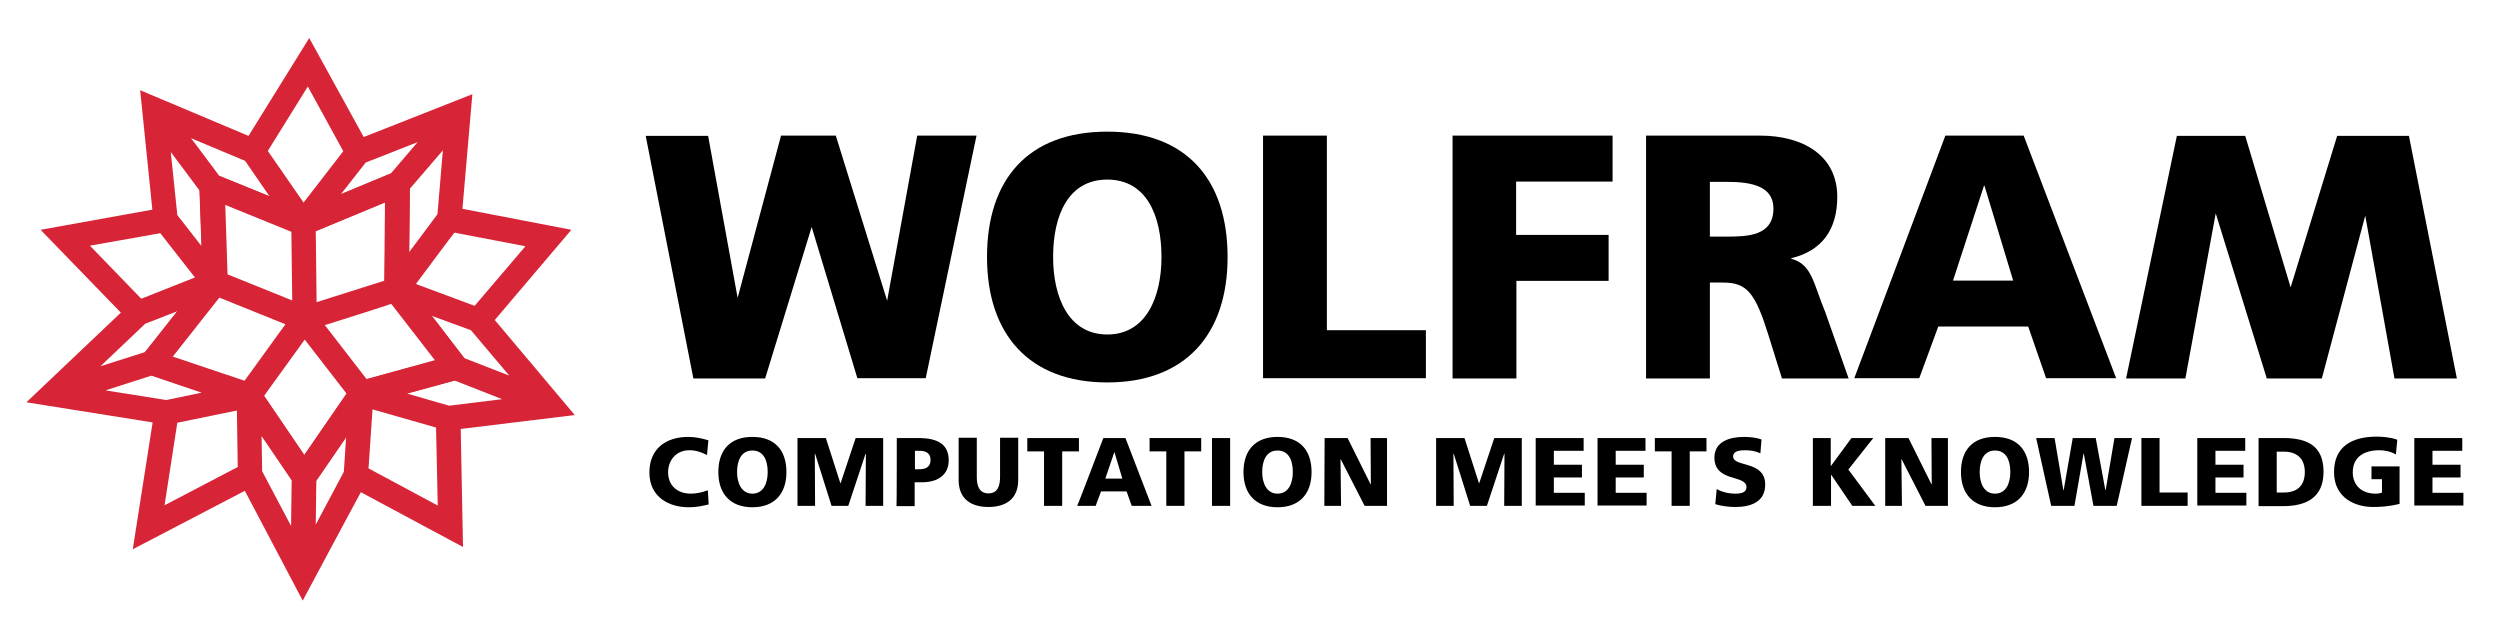 <?xml version="1.0" encoding="utf-8"?>
<!-- Generator: Adobe Illustrator 19.2.0, SVG Export Plug-In . SVG Version: 6.00 Build 0)  -->
<svg version="1.1"
	 id="svg2" inkscape:version="0.91 r13725" sodipodi:docname="logo.svg" xmlns:cc="http://creativecommons.org/ns#" xmlns:dc="http://purl.org/dc/elements/1.1/" xmlns:inkscape="http://www.inkscape.org/namespaces/inkscape" xmlns:rdf="http://www.w3.org/1999/02/22-rdf-syntax-ns#" xmlns:sodipodi="http://sodipodi.sourceforge.net/DTD/sodipodi-0.dtd" xmlns:svg="http://www.w3.org/2000/svg"
	 xmlns="http://www.w3.org/2000/svg" xmlns:xlink="http://www.w3.org/1999/xlink" x="0px" y="0px" viewBox="0 0 881.2 223.1"
	 style="enable-background:new 0 0 881.2 223.1;" xml:space="preserve">
<style type="text/css">
	.st0{fill:#D72537;}
</style>
<sodipodi:namedview  bordercolor="#666666" borderopacity="1" gridtolerance="10" guidetolerance="10" id="namedview4" inkscape:current-layer="g10" inkscape:cx="440.60312" inkscape:cy="111.55688" inkscape:pageopacity="0" inkscape:pageshadow="2" inkscape:window-height="480" inkscape:window-maximized="0" inkscape:window-width="730" inkscape:window-x="0" inkscape:window-y="0" inkscape:zoom="0.35632975" objecttolerance="10" pagecolor="#ffffff" showgrid="false">
	</sodipodi:namedview>
<path id="path22" inkscape:connector-curvature="0" class="st0" d="M126.2,167.2l0.9-12.7l1-14.9l29.1,8.3l0.8,36.3L126.2,167.2z
	 M59.4,146l27.6-5.7l0.4,26.4l-34,17.8C53.3,184.5,59.4,146,59.4,146z M58,78.3l16.6,21.1l-16.3,6.5l-9.3,3.7L24.5,84.3L58,78.3z
	 M108.7,23.4l16.6,30.2l-13.8,17.7l-4.7,6.1l-5.9-8.6L90.2,53.3L108.7,23.4z M168.4,111.9l-11.3-4.2l-16.2-6l17.8-23.8l33.2,6.4
	L168.4,111.9z M73.9,65.8l0.5,12.9L75,97.4L63.4,82.8L59,77.2l-3.7-36C55.4,41.2,73.9,65.8,73.9,65.8z M160.4,130.4l31,12.2l-33.4,4
	l-27.8-8L160.4,130.4z M107.2,166.6L107.2,166.6l-4.2-6.2l-14.4-21.2l-0.9-0.7l-32.8-11l2.5-3.2l18.4-23.4l0.8-0.7v-0.9l-0.9-26.1
	l-0.2-6.5l8.1,3.3l22.6,9.2h1.2l32-13.3L139,91.3l-0.1,10.4v0.9l0.8,0.7l19.7,25.6c0,0,0,0.1-0.1,0.1l-31.8,8.7l-1,0.7l-4.9,7.1
	C121.6,145.6,107.2,166.6,107.2,166.6z M168.2,113.5l23.1,27.5l-29.9-11.7l-0.1-0.1l-15.2-19.8l-4.2-5.5l1.7,0.6L168.2,113.5z
	 M149.6,87.5l-9.2,12.3l0.1-9.6l0.3-24.9l19.7-23l-2.9,34.5L149.6,87.5z M126.7,54.3l32.6-12.8L140,64l-19,7.9l-11.9,5l5.6-7.2
	C114.7,69.7,126.7,54.3,126.7,54.3z M91.4,57.7L104.7,77L75.1,65L56.6,40.4l32.2,13.5L91.4,57.7z M63.2,105.5l10.3-4.1l-20.3,25.7
	l-31.6,10.1L49.3,111L63.2,105.5z M58.7,144.6l-36.9-5.8l31.6-10.1l4.5,1.5l26.9,9.1l-8,1.6C76.8,140.9,58.7,144.6,58.7,144.6z
	 M88.7,157.3l-0.2-15.4l13.9,20.5l4,5.9l-0.5,31.2L88.8,167L88.7,157.3z M124.7,167.4l-17.2,32.2l0.5-31.4l18.5-26.9l-0.9,13.8
	C125.5,155.1,124.7,167.4,124.7,167.4z M159.5,185.4l-0.8-37.4l36.8-4.5l-25.9-30.7l25-29.5l-1.2-0.2l-34.3-6.6l3.2-37.8l-35.8,14.1
	l-17.8-32.3L89,52.3L53.5,37.4l4,39.5l-36,6.5l1,1l25.3,26L17,139.5l40.8,6.5l-6.5,41.2l1.3-0.7l35.1-18.3l19,35.9l19-35.5
	l33.8,18.1C159.5,186.7,159.5,185.4,159.5,185.4z"/>
<path id="path26" inkscape:connector-curvature="0" class="st0" d="M128.9,57.3l-8.7,11.1l17.6-7.3l9.4-11L128.9,57.3z M77.3,62
	L95,69.2l-8.6-12.5l-19.1-8C67.4,48.7,77.3,62,77.3,62z M94.4,53.2L107,71.4l14-18.1l-12.5-22.8L94.4,53.2z M62.5,75.8L71,86.7
	l-0.7-19.6L60.2,53.6L62.5,75.8z M144.4,66.6l-0.2,22.3l10-13.4l1.9-22.5C156.1,53,144.4,66.6,144.4,66.6z M31.7,86.6l18.1,18.7
	l18.9-7.5L56.5,82.2L31.7,86.6z M146.6,100.1l20.7,7.7l17.9-21l-25-4.8C160.2,81.8,146.6,100.1,146.6,100.1z M51.2,114.1l-15.8,15
	l15.7-5l11.4-14.4L51.2,114.1z M163.6,126.2l15.9,6.2l-13.5-16l-13.9-5.1L163.6,126.2z M37.2,137.6l21.4,3.4l12.5-2.6l-17.7-6
	L37.2,137.6z M143.4,138.7l14.9,4.3l18.7-2.3l-16.8-6.6C160.2,134.1,143.4,138.7,143.4,138.7z M90.5,136.3l1,1l15.7,23.1L124,136
	l0.8-0.6V135l0.4,0.1l0.8-0.5l27.4-7.5l-16.9-21.8l-1.1-1.1v-0.6l-0.2-0.1l0.2-0.3l0.3-31.9L108,82.8h-1l-0.5,0.6l-0.4-0.6h-0.7
	L79.1,72.1l1,28.6l0.2,0.3l-0.2,0.1v0.7l-1.8,1.6l-17.7,22.4l28.5,9.6L90,136l0.3-0.1C90.5,136,90.5,136.3,90.5,136.3z M62.5,149
	L58,178.1l25.8-13.5l-0.3-19.9C83.5,144.7,62.5,149,62.5,149z M129.9,165.1l24.4,13.1l-0.6-27.5l-22.4-6.4L129.9,165.1z
	 M111.5,169.3l-0.2,15.6l9.9-18.6L122,154L111.5,169.3z M92.4,166.1l10.2,19.3l0.2-16.1l-10.6-15.6L92.4,166.1z M106.7,211.7
	L86.3,173l-39.5,20.6l7-44.7l-44.5-7.1l33.3-31.6L14.3,81l39.4-7.1l-4.3-42.1l38.2,16.1L109,13.4l19.2,34.9l38.3-15.1L163,73.6
	l38.4,7.4l-27,31.8l28.2,33.5l-40.2,4.9l0.8,41.6l-36-19.3C127.2,173.4,106.7,211.7,106.7,211.7z"/>
<path id="path30" inkscape:connector-curvature="0" class="st0" d="M107.3,166.6l-18.5-27.2l18.6-25.7l11.6,15l7.7,10L107.3,166.6z
	 M76.2,100.6l30,12.1l-6.1,8.5l-12.4,17.2l-32.6-11C55,127.5,76.2,100.6,76.2,100.6z M106.2,79.2v1.6l0.4,30.5l-9.4-3.8l-20.5-8.3
	l-1.1-32.5C75.6,66.7,106.2,79.2,106.2,79.2z M139.5,65.9l-0.4,35.6l-31.1,9.8l-0.4-32.2L139.5,65.9z M127.9,137.7l-19.3-25l4.7-1.5
	l26.3-8.3l20,26.1L127.9,137.7z M162.2,129.9l-21.6-28.1l0.4-38.2l-34.1,14.2L74,64.4l1.2,35l-22.7,28.8L87.4,140l19.9,29.3l0.6-0.9
	l20.1-29.2C128,139.2,162.2,129.9,162.2,129.9z"/>
<path id="path34" inkscape:connector-curvature="0" class="st0" d="M80.2,96.7l22.8,9.2l-0.3-24.4L79.4,72L80.2,96.7z M111.3,81.5
	l0.3,25l24-7.6l0.3-27.6C135.9,71.3,111.3,81.5,111.3,81.5z M114.5,114.6l14.7,19l24.3-6.7L138.2,107
	C138.3,107.1,114.5,114.6,114.5,114.6z M60.9,125.7l25.3,8.5l14.4-19.9l-23.3-9.4L60.9,125.7z M93.1,139.5l14.2,20.9l14.9-21.6
	l-14.8-19.1C107.5,119.6,93.1,139.5,93.1,139.5z M107.3,175.6L85.1,143l-38.6-13l25-31.7l-1.4-39.2L106.9,74l37.7-15.7l-0.5,42.4
	l24,31.3l-38,10.4L107.3,175.6z"/>
<path id="path38" inkscape:connector-curvature="0" d="M227.6,47.9h22L260,105l15.3-57.2h19.3l18.1,58.2l10.6-58.2h20.9l-17.9,85.5
	h-24.1L286.1,80l-16.4,53.4h-25.3L227.6,47.9z"/>
<path id="path42" inkscape:connector-curvature="0" d="M866,133.4h-22L833.7,76l-15.3,57.4H799l-18-58.2l-10.7,58.2h-20.9l17.9-85.5
	h24.1l16,53.4l16.4-53.4h25.3L866,133.4z"/>
<path id="path46" inkscape:connector-curvature="0" d="M390.3,117.9c13.7,0,19.1-13.2,19.1-27.3c0-14.8-5.4-27.3-19.1-27.3
	s-19.1,12.5-19.1,27.3C371.2,104.7,376.6,117.9,390.3,117.9 M390.3,46.4c27.8,0,42.4,16.8,42.4,44.2c0,27.2-14.8,44.2-42.4,44.2
	s-42.4-17-42.4-44.2C347.9,63.2,362.4,46.4,390.3,46.4"/>
<path id="path50" inkscape:connector-curvature="0" d="M445.2,47.8h22.5v68.6h34.9v16.9h-57.4V47.8z"/>
<path id="path54" inkscape:connector-curvature="0" d="M511.9,47.8h56.5V64h-34v18.8H567V99h-32.5v34.4H512V47.8H511.9z"/>
<path id="path58" inkscape:connector-curvature="0" d="M602.7,83.4h5.9c7.3,0,16.5-0.2,16.5-9.9c0-8-7.9-9.4-16.5-9.4h-5.9V83.4z
	 M580.2,47.8h40.2c15,0,27.2,6.9,27.2,21.6c0,11.4-5.3,19-16.2,21.6v0.2c7.3,2,7.7,8.5,12,18.9l8.2,23.3h-23.5l-4.8-15.4
	c-4.6-14.7-7.5-18.4-15.9-18.4h-4.7v33.8h-22.5V47.8z"/>
<path id="path62" inkscape:connector-curvature="0" d="M699.5,65.5h-0.2l-10.9,33.4h21.2L699.5,65.5z M685.7,47.8h27.6l32.6,85.5
	h-24.7l-6.3-18.2h-31.7l-6.7,18.2h-22.9C653.6,133.4,685.7,47.8,685.7,47.8z"/>
<path id="path66" inkscape:connector-curvature="0" d="M249.8,177.8c-1.8,0.4-3.8,1-7.1,1c-6.4,0-13.8-3.2-13.8-12.3
	c0-8.3,5.8-12.5,13.7-12.5c2.4,0,4.8,0.5,7.1,1.2l-0.5,5.2c-2.1-1.1-4-1.7-6.2-1.7c-4.5,0-7.5,3.3-7.5,7.8c0,4.7,3.3,7.5,8,7.5
	c2.1,0,4.2-0.5,6-1.2L249.8,177.8z"/>
<path id="path70" inkscape:connector-curvature="0" d="M265.2,174c3.9,0,5.4-3.7,5.4-7.6c0-4.2-1.5-7.6-5.4-7.6s-5.4,3.5-5.4,7.6
	C259.8,170.3,261.4,174,265.2,174 M265.2,154c7.9,0,12,4.7,12,12.4c0,7.6-4.2,12.4-12,12.4s-12-4.8-12-12.4
	C253.2,158.7,257.3,154,265.2,154"/>
<path id="path74" inkscape:connector-curvature="0" d="M281.1,154.4h10l5.1,15.9h0.1l5.3-15.9h9.7v23.9h-6.2l0.1-18.4h-0.1
	l-6.1,18.4h-5.9l-5.8-18.4h-0.1l0.1,18.4h-6.2V154.4z"/>
<path id="path78" inkscape:connector-curvature="0" d="M322.5,165.4h1.6c2.2,0,3.9-0.8,3.9-3.3c0-2.4-1.7-3.2-3.9-3.2h-1.6V165.4z
	 M316.1,154.4h7.6c7.3,0,10.7,2.5,10.7,7.9c0,4.8-3.5,7.7-9.5,7.7h-2.5v8.4H316C316.1,178.3,316.1,154.4,316.1,154.4z"/>
<path id="path82" inkscape:connector-curvature="0" d="M358.9,169.2c0,6.6-4.3,9.5-10.5,9.5s-10.5-2.9-10.5-9.5v-14.9h6.4v13.8
	c0,3.2,0.9,5.8,4.1,5.8c3.3,0,4.1-2.7,4.1-5.8v-13.8h6.4V169.2z"/>
<path id="path86" inkscape:connector-curvature="0" d="M368,159.1h-5.9v-4.7h18.2v4.7h-5.9v19.2H368V159.1z"/>
<path id="path90" inkscape:connector-curvature="0" d="M392.8,159.3L392.8,159.3l-3.2,9.4h6L392.8,159.3z M388.9,154.4h7.8l9.2,23.9
	h-7l-1.8-5.1h-9l-1.9,5.1h-6.5C379.8,178.3,388.9,154.4,388.9,154.4z"/>
<path id="path94" inkscape:connector-curvature="0" d="M411.1,159.1h-5.9v-4.7h18.2v4.7h-5.9v19.2h-6.4L411.1,159.1L411.1,159.1z"/>
<path id="path96" inkscape:connector-curvature="0" d="M427.2,154.4h6.4v23.9h-6.4C427.2,178.3,427.2,154.4,427.2,154.4z"/>
<path id="path100" inkscape:connector-curvature="0" d="M450.3,174c3.9,0,5.4-3.7,5.4-7.6c0-4.2-1.5-7.6-5.4-7.6s-5.4,3.5-5.4,7.6
	C444.9,170.3,446.5,174,450.3,174 M450.3,154c7.9,0,12,4.7,12,12.4c0,7.6-4.2,12.4-12,12.4s-12-4.8-12-12.4
	C438.3,158.7,442.5,154,450.3,154"/>
<path id="path104" inkscape:connector-curvature="0" d="M466.9,154.4h8.1l8.1,16.3h0.1l-0.1-16.3h5.8v23.9H481l-8.4-16.4h-0.1
	l0.2,16.4h-5.9L466.9,154.4L466.9,154.4z"/>
<path id="path108" inkscape:connector-curvature="0" d="M506.2,154.4h10l5.1,15.9h0.1l5.3-15.9h9.7v23.9h-6.2l0.1-18.4h-0.1
	l-6.1,18.4h-5.9l-5.8-18.4h-0.1l0.1,18.4h-6.2L506.2,154.4z"/>
<path id="path112" inkscape:connector-curvature="0" d="M541.3,154.4h16.9v4.5h-10.5v4.9h9.9v4.5h-9.9v5.4h10.9v4.5h-17.3
	L541.3,154.4L541.3,154.4z"/>
<path id="path116" inkscape:connector-curvature="0" d="M563.1,154.4H580v4.5h-10.5v4.9h9.9v4.5h-9.9v5.4h10.9v4.5h-17.3
	L563.1,154.4L563.1,154.4z"/>
<path id="path120" inkscape:connector-curvature="0" d="M589.2,159.1h-5.9v-4.7h18.2v4.7h-5.9v19.2h-6.4L589.2,159.1L589.2,159.1z"
	/>
<path id="path124" inkscape:connector-curvature="0" d="M605.1,172.4c1.6,0.9,3.9,1.6,6.6,1.6c2,0,3.9-0.4,3.9-2.3
	c0-4.5-11.3-1.6-11.3-10.4c0-5.8,5.6-7.3,10.4-7.3c2.3,0,4.6,0.3,6.2,0.9l-0.4,4.9c-1.6-0.8-3.5-1.1-5.3-1.1c-1.6,0-4.3,0.1-4.3,2.2
	c0,3.9,11.3,1.3,11.3,9.9c0,6.2-5.2,7.9-10.5,7.9c-2.2,0-5-0.3-7.1-1L605.1,172.4z"/>
<path id="path128" inkscape:connector-curvature="0" d="M638.9,154.4h6.4v9.8h0.1l7.2-9.8h7.7l-8.8,11.1l9.5,12.8h-8.1l-7.4-10.9
	h-0.1v10.9H639v-23.9H638.9z"/>
<path id="path132" inkscape:connector-curvature="0" d="M664.6,154.4h8.1l8.1,16.3h0.1l-0.1-16.3h5.8v23.9h-7.9l-8.4-16.4h-0.1
	l0.2,16.4h-5.9v-23.9H664.6z"/>
<path id="path136" inkscape:connector-curvature="0" d="M703.2,174c3.9,0,5.4-3.7,5.4-7.6c0-4.2-1.5-7.6-5.4-7.6s-5.4,3.5-5.4,7.6
	C697.8,170.3,699.3,174,703.2,174 M703.2,154c7.9,0,12,4.7,12,12.4c0,7.6-4.2,12.4-12,12.4s-12-4.8-12-12.4
	C691.2,158.7,695.3,154,703.2,154"/>
<path id="path140" inkscape:connector-curvature="0" d="M717.7,154.4h6.5l3.1,18.4h0.1l3.2-18.4h8.1l3.4,18.4h0.1l3.1-18.4h6.2
	l-5.4,23.9h-8.2l-3.4-18.4h-0.1l-3.2,18.4H723L717.7,154.4z"/>
<path id="path144" inkscape:connector-curvature="0" d="M754.8,154.4h6.4v19.2h9.9v4.7h-16.3L754.8,154.4L754.8,154.4z"/>
<path id="path148" inkscape:connector-curvature="0" d="M774.5,154.4h16.9v4.5h-10.5v4.9h9.9v4.5h-9.9v5.4h10.9v4.5h-17.3
	L774.5,154.4L774.5,154.4z"/>
<path id="path152" inkscape:connector-curvature="0" d="M802.5,173.6h2.5c4.8,0,7.4-2.5,7.4-7.2c0-4.8-2.8-7.2-7.4-7.2h-2.5V173.6z
	 M796.1,154.4h8.7c8.3,0,14.2,2.6,14.2,11.9c0,9-6,12.1-14.2,12.1h-8.7C796.1,178.3,796.1,154.4,796.1,154.4z"/>
<path id="path156" inkscape:connector-curvature="0" d="M845.8,177.6c-4,1-7.1,1.1-9.3,1.1c-6.4,0-13.8-3.2-13.8-12.3
	c0-9,6.3-12.5,15.1-12.5c1.6,0,4.9,0.2,7.2,1.1l-0.5,5.2c-2-1.2-4.3-1.5-5.8-1.5c-5.2,0-9.4,2.2-9.4,7.8c0,4.7,3.3,7.5,8,7.5
	c0.9,0,1.7-0.1,2.3-0.4v-4.7h-3.7v-4.5h9.9V177.6z"/>
<path id="path160" inkscape:connector-curvature="0" d="M851,154.4h16.9v4.5h-10.5v4.9h9.9v4.5h-9.9v5.4h10.9v4.5H851V154.4z"/>
</svg>
